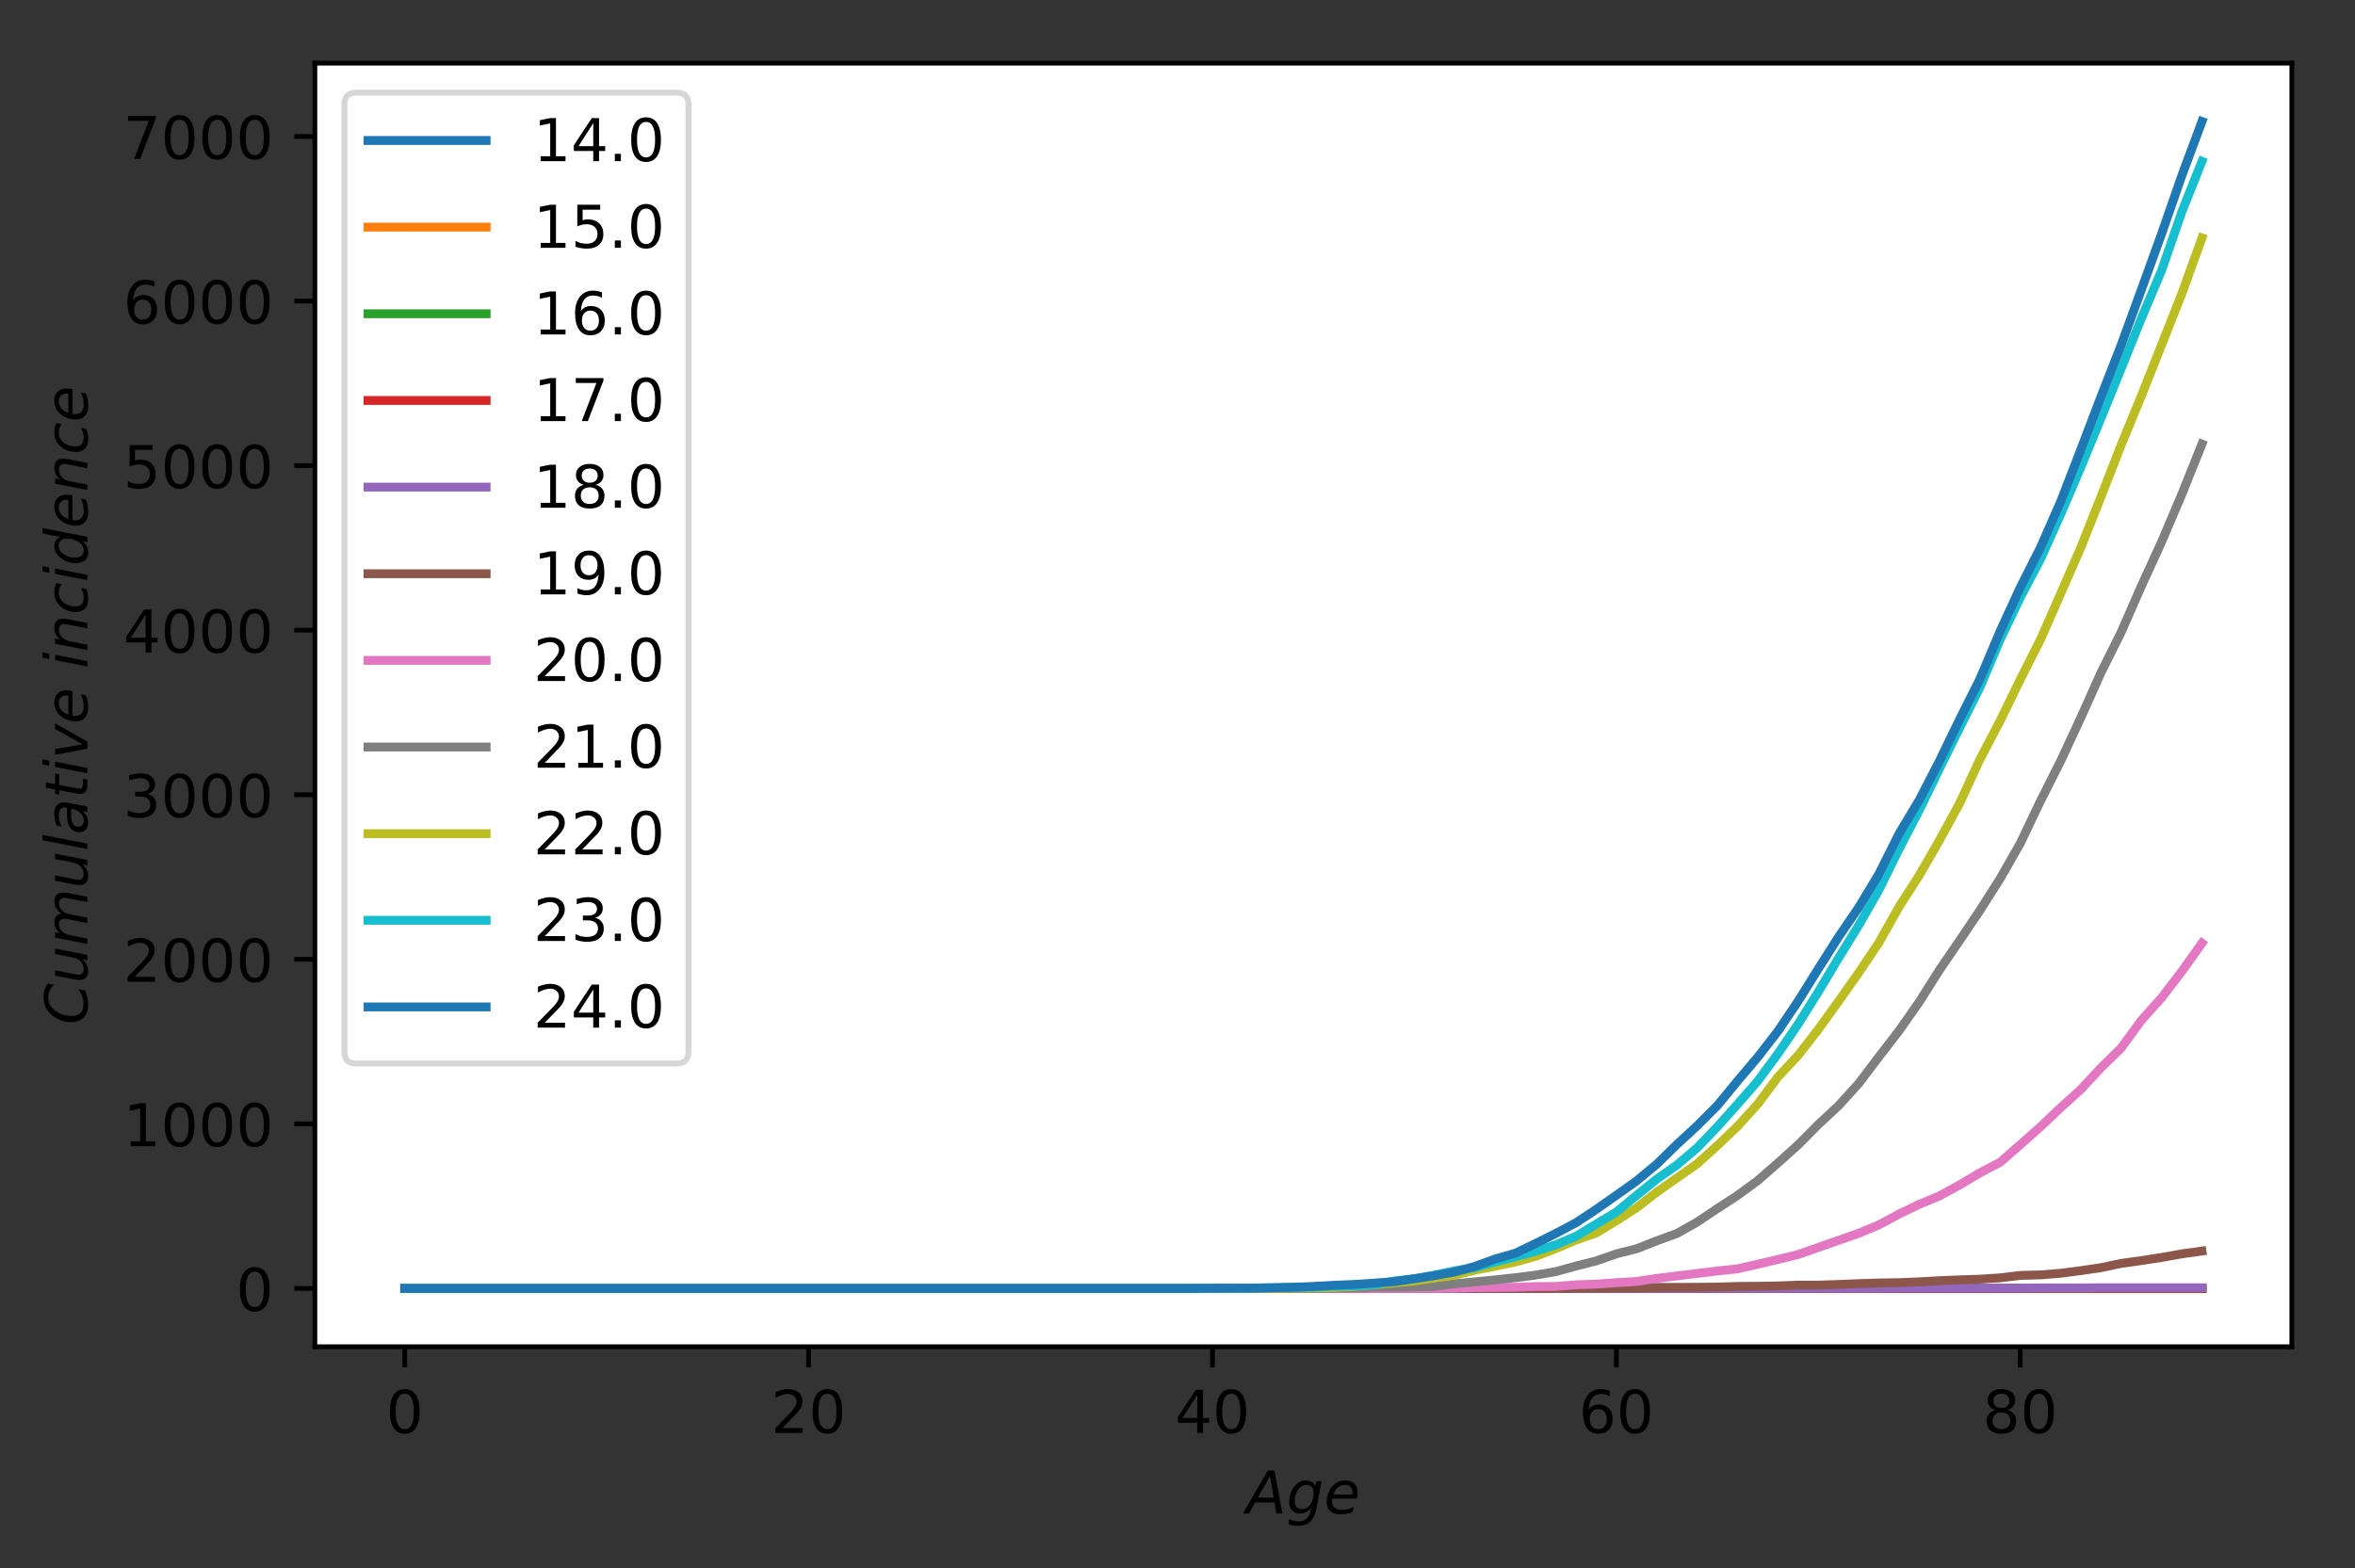 <?xml version="1.0" encoding="utf-8" standalone="no"?>
<!DOCTYPE svg PUBLIC "-//W3C//DTD SVG 1.1//EN"
  "http://www.w3.org/Graphics/SVG/1.1/DTD/svg11.dtd">
<!-- Created with matplotlib (http://matplotlib.org/) -->
<svg height="265.696pt" version="1.1" viewBox="0 0 398.828 265.696" width="398.828pt" xmlns="http://www.w3.org/2000/svg" xmlns:xlink="http://www.w3.org/1999/xlink">
 <rect x="0" y="0" width="398.828" height="265.696" fill="#333333" stroke="none"/>
 <defs>
  <style type="text/css">
*{stroke-linecap:butt;stroke-linejoin:round;}
  </style>
 </defs>
 <g id="figure_1">
  <g id="patch_1">
   <path d="M 0 265.696 
L 398.828 265.696 
L 398.828 0 
L 0 0 
z
" style="fill:none;"/>
  </g>
  <g id="axes_1">
   <g id="patch_2">
    <path d="M 53.328 228.14 
L 388.128 228.14 
L 388.128 10.7 
L 53.328 10.7 
z
" style="fill:#ffffff;"/>
   </g>
   <g id="matplotlib.axis_1">
    <g id="xtick_1">
     <g id="line2d_1">
      <defs>
       <path d="M 0 0 
L 0 3.5 
" id="m5b146f2c98" style="stroke:#000000;stroke-width:0.8;"/>
      </defs>
      <g>
       <use style="stroke:#000000;stroke-width:0.8;" x="68.546" xlink:href="#m5b146f2c98" y="228.14"/>
      </g>
     </g>
     <g id="text_1">
      <!-- 0 -->
      <defs>
       <path d="M 31.781 66.406 
Q 24.172 66.406 20.328 58.906 
Q 16.5 51.422 16.5 36.375 
Q 16.5 21.391 20.328 13.891 
Q 24.172 6.391 31.781 6.391 
Q 39.453 6.391 43.281 13.891 
Q 47.125 21.391 47.125 36.375 
Q 47.125 51.422 43.281 58.906 
Q 39.453 66.406 31.781 66.406 
z
M 31.781 74.219 
Q 44.047 74.219 50.516 64.516 
Q 56.984 54.828 56.984 36.375 
Q 56.984 17.969 50.516 8.266 
Q 44.047 -1.422 31.781 -1.422 
Q 19.531 -1.422 13.062 8.266 
Q 6.594 17.969 6.594 36.375 
Q 6.594 54.828 13.062 64.516 
Q 19.531 74.219 31.781 74.219 
z
" id="DejaVuSans-30"/>
      </defs>
      <g transform="translate(65.365 242.738)scale(0.1 -0.1)">
       <use xlink:href="#DejaVuSans-30"/>
      </g>
     </g>
    </g>
    <g id="xtick_2">
     <g id="line2d_2">
      <g>
       <use style="stroke:#000000;stroke-width:0.8;" x="136.943" xlink:href="#m5b146f2c98" y="228.14"/>
      </g>
     </g>
     <g id="text_2">
      <!-- 20 -->
      <defs>
       <path d="M 19.188 8.297 
L 53.609 8.297 
L 53.609 0 
L 7.328 0 
L 7.328 8.297 
Q 12.938 14.109 22.625 23.891 
Q 32.328 33.688 34.812 36.531 
Q 39.547 41.844 41.422 45.531 
Q 43.312 49.219 43.312 52.781 
Q 43.312 58.594 39.234 62.25 
Q 35.156 65.922 28.609 65.922 
Q 23.969 65.922 18.812 64.312 
Q 13.672 62.703 7.812 59.422 
L 7.812 69.391 
Q 13.766 71.781 18.938 73 
Q 24.125 74.219 28.422 74.219 
Q 39.75 74.219 46.484 68.547 
Q 53.219 62.891 53.219 53.422 
Q 53.219 48.922 51.531 44.891 
Q 49.859 40.875 45.406 35.406 
Q 44.188 33.984 37.641 27.219 
Q 31.109 20.453 19.188 8.297 
z
" id="DejaVuSans-32"/>
      </defs>
      <g transform="translate(130.58 242.738)scale(0.1 -0.1)">
       <use xlink:href="#DejaVuSans-32"/>
       <use x="63.623" xlink:href="#DejaVuSans-30"/>
      </g>
     </g>
    </g>
    <g id="xtick_3">
     <g id="line2d_3">
      <g>
       <use style="stroke:#000000;stroke-width:0.8;" x="205.339" xlink:href="#m5b146f2c98" y="228.14"/>
      </g>
     </g>
     <g id="text_3">
      <!-- 40 -->
      <defs>
       <path d="M 37.797 64.312 
L 12.891 25.391 
L 37.797 25.391 
z
M 35.203 72.906 
L 47.609 72.906 
L 47.609 25.391 
L 58.016 25.391 
L 58.016 17.188 
L 47.609 17.188 
L 47.609 0 
L 37.797 0 
L 37.797 17.188 
L 4.891 17.188 
L 4.891 26.703 
z
" id="DejaVuSans-34"/>
      </defs>
      <g transform="translate(198.976 242.738)scale(0.1 -0.1)">
       <use xlink:href="#DejaVuSans-34"/>
       <use x="63.623" xlink:href="#DejaVuSans-30"/>
      </g>
     </g>
    </g>
    <g id="xtick_4">
     <g id="line2d_4">
      <g>
       <use style="stroke:#000000;stroke-width:0.8;" x="273.735" xlink:href="#m5b146f2c98" y="228.14"/>
      </g>
     </g>
     <g id="text_4">
      <!-- 60 -->
      <defs>
       <path d="M 33.016 40.375 
Q 26.375 40.375 22.484 35.828 
Q 18.609 31.297 18.609 23.391 
Q 18.609 15.531 22.484 10.953 
Q 26.375 6.391 33.016 6.391 
Q 39.656 6.391 43.531 10.953 
Q 47.406 15.531 47.406 23.391 
Q 47.406 31.297 43.531 35.828 
Q 39.656 40.375 33.016 40.375 
z
M 52.594 71.297 
L 52.594 62.312 
Q 48.875 64.062 45.094 64.984 
Q 41.312 65.922 37.594 65.922 
Q 27.828 65.922 22.672 59.328 
Q 17.531 52.734 16.797 39.406 
Q 19.672 43.656 24.016 45.922 
Q 28.375 48.188 33.594 48.188 
Q 44.578 48.188 50.953 41.516 
Q 57.328 34.859 57.328 23.391 
Q 57.328 12.156 50.688 5.359 
Q 44.047 -1.422 33.016 -1.422 
Q 20.359 -1.422 13.672 8.266 
Q 6.984 17.969 6.984 36.375 
Q 6.984 53.656 15.188 63.938 
Q 23.391 74.219 37.203 74.219 
Q 40.922 74.219 44.703 73.484 
Q 48.484 72.75 52.594 71.297 
z
" id="DejaVuSans-36"/>
      </defs>
      <g transform="translate(267.373 242.738)scale(0.1 -0.1)">
       <use xlink:href="#DejaVuSans-36"/>
       <use x="63.623" xlink:href="#DejaVuSans-30"/>
      </g>
     </g>
    </g>
    <g id="xtick_5">
     <g id="line2d_5">
      <g>
       <use style="stroke:#000000;stroke-width:0.8;" x="342.132" xlink:href="#m5b146f2c98" y="228.14"/>
      </g>
     </g>
     <g id="text_5">
      <!-- 80 -->
      <defs>
       <path d="M 31.781 34.625 
Q 24.75 34.625 20.719 30.859 
Q 16.703 27.094 16.703 20.516 
Q 16.703 13.922 20.719 10.156 
Q 24.75 6.391 31.781 6.391 
Q 38.812 6.391 42.859 10.172 
Q 46.922 13.969 46.922 20.516 
Q 46.922 27.094 42.891 30.859 
Q 38.875 34.625 31.781 34.625 
z
M 21.922 38.812 
Q 15.578 40.375 12.031 44.719 
Q 8.5 49.078 8.5 55.328 
Q 8.5 64.062 14.719 69.141 
Q 20.953 74.219 31.781 74.219 
Q 42.672 74.219 48.875 69.141 
Q 55.078 64.062 55.078 55.328 
Q 55.078 49.078 51.531 44.719 
Q 48 40.375 41.703 38.812 
Q 48.828 37.156 52.797 32.312 
Q 56.781 27.484 56.781 20.516 
Q 56.781 9.906 50.312 4.234 
Q 43.844 -1.422 31.781 -1.422 
Q 19.734 -1.422 13.25 4.234 
Q 6.781 9.906 6.781 20.516 
Q 6.781 27.484 10.781 32.312 
Q 14.797 37.156 21.922 38.812 
z
M 18.312 54.391 
Q 18.312 48.734 21.844 45.562 
Q 25.391 42.391 31.781 42.391 
Q 38.141 42.391 41.719 45.562 
Q 45.312 48.734 45.312 54.391 
Q 45.312 60.062 41.719 63.234 
Q 38.141 66.406 31.781 66.406 
Q 25.391 66.406 21.844 63.234 
Q 18.312 60.062 18.312 54.391 
z
" id="DejaVuSans-38"/>
      </defs>
      <g transform="translate(335.769 242.738)scale(0.1 -0.1)">
       <use xlink:href="#DejaVuSans-38"/>
       <use x="63.623" xlink:href="#DejaVuSans-30"/>
      </g>
     </g>
    </g>
    <g id="text_6">
     <!-- $Age$ -->
     <defs>
      <path d="M 36.812 72.906 
L 48 72.906 
L 61.531 0 
L 51.219 0 
L 48.188 18.703 
L 15.375 18.703 
L 5.078 0 
L -5.328 0 
z
M 40.375 63.188 
L 19.922 26.906 
L 46.688 26.906 
z
" id="DejaVuSans-Oblique-41"/>
      <path d="M 59.625 54.688 
L 50.297 6.781 
Q 47.609 -7.125 40.016 -13.953 
Q 32.422 -20.797 19.578 -20.797 
Q 14.844 -20.797 10.781 -20.094 
Q 6.734 -19.391 3.219 -17.922 
L 4.891 -9.188 
Q 8.203 -11.328 11.906 -12.344 
Q 15.625 -13.375 19.828 -13.375 
Q 28.375 -13.375 33.859 -8.703 
Q 39.359 -4.047 41.109 4.688 
L 41.891 8.797 
Q 38.141 4.5 33.156 2.25 
Q 28.172 0 22.406 0 
Q 14.109 0 9.344 5.484 
Q 4.594 10.984 4.594 20.609 
Q 4.594 28.172 7.469 35.422 
Q 10.359 42.672 15.578 48.297 
Q 19.047 52 23.656 54 
Q 28.266 56 33.297 56 
Q 38.812 56 42.906 53.438 
Q 47.016 50.875 49.031 46.188 
L 50.594 54.688 
z
M 46.094 34.625 
Q 46.094 41.266 42.969 44.875 
Q 39.844 48.484 34.078 48.484 
Q 30.516 48.484 27.297 47.062 
Q 24.078 45.656 21.781 43.109 
Q 18.062 38.922 15.984 33.234 
Q 13.922 27.547 13.922 21.484 
Q 13.922 14.75 17.062 11.125 
Q 20.219 7.516 26.125 7.516 
Q 34.672 7.516 40.375 15.25 
Q 46.094 23 46.094 34.625 
z
" id="DejaVuSans-Oblique-67"/>
      <path d="M 48.094 32.234 
Q 48.25 33.016 48.312 33.844 
Q 48.391 34.672 48.391 35.5 
Q 48.391 41.453 44.891 44.922 
Q 41.406 48.391 35.406 48.391 
Q 28.719 48.391 23.578 44.156 
Q 18.453 39.938 15.828 32.172 
z
M 55.906 25.203 
L 14.109 25.203 
Q 13.812 23.344 13.719 22.266 
Q 13.625 21.188 13.625 20.406 
Q 13.625 13.625 17.797 9.906 
Q 21.969 6.203 29.594 6.203 
Q 35.453 6.203 40.672 7.516 
Q 45.906 8.844 50.391 11.375 
L 48.688 2.484 
Q 43.844 0.531 38.688 -0.438 
Q 33.547 -1.422 28.219 -1.422 
Q 16.844 -1.422 10.719 4.016 
Q 4.594 9.469 4.594 19.484 
Q 4.594 28.031 7.641 35.375 
Q 10.688 42.719 16.609 48.484 
Q 20.406 52.094 25.656 54.047 
Q 30.906 56 36.812 56 
Q 46.094 56 51.578 50.438 
Q 57.078 44.875 57.078 35.5 
Q 57.078 33.25 56.781 30.688 
Q 56.5 28.125 55.906 25.203 
z
" id="DejaVuSans-Oblique-65"/>
     </defs>
     <g transform="translate(211.028 256.396)scale(0.1 -0.1)">
      <use transform="translate(0 0.094)" xlink:href="#DejaVuSans-Oblique-41"/>
      <use transform="translate(68.408 0.094)" xlink:href="#DejaVuSans-Oblique-67"/>
      <use transform="translate(131.885 0.094)" xlink:href="#DejaVuSans-Oblique-65"/>
     </g>
    </g>
   </g>
   <g id="matplotlib.axis_2">
    <g id="ytick_1">
     <g id="line2d_6">
      <defs>
       <path d="M 0 0 
L -3.5 0 
" id="m0eda9be163" style="stroke:#000000;stroke-width:0.8;"/>
      </defs>
      <g>
       <use style="stroke:#000000;stroke-width:0.8;" x="53.328" xlink:href="#m0eda9be163" y="218.256"/>
      </g>
     </g>
     <g id="text_7">
      <!-- 0 -->
      <g transform="translate(39.966 222.056)scale(0.1 -0.1)">
       <use xlink:href="#DejaVuSans-30"/>
      </g>
     </g>
    </g>
    <g id="ytick_2">
     <g id="line2d_7">
      <g>
       <use style="stroke:#000000;stroke-width:0.8;" x="53.328" xlink:href="#m0eda9be163" y="190.38"/>
      </g>
     </g>
     <g id="text_8">
      <!-- 1000 -->
      <defs>
       <path d="M 12.406 8.297 
L 28.516 8.297 
L 28.516 63.922 
L 10.984 60.406 
L 10.984 69.391 
L 28.422 72.906 
L 38.281 72.906 
L 38.281 8.297 
L 54.391 8.297 
L 54.391 0 
L 12.406 0 
z
" id="DejaVuSans-31"/>
      </defs>
      <g transform="translate(20.878 194.179)scale(0.1 -0.1)">
       <use xlink:href="#DejaVuSans-31"/>
       <use x="63.623" xlink:href="#DejaVuSans-30"/>
       <use x="127.246" xlink:href="#DejaVuSans-30"/>
       <use x="190.869" xlink:href="#DejaVuSans-30"/>
      </g>
     </g>
    </g>
    <g id="ytick_3">
     <g id="line2d_8">
      <g>
       <use style="stroke:#000000;stroke-width:0.8;" x="53.328" xlink:href="#m0eda9be163" y="162.503"/>
      </g>
     </g>
     <g id="text_9">
      <!-- 2000 -->
      <g transform="translate(20.878 166.302)scale(0.1 -0.1)">
       <use xlink:href="#DejaVuSans-32"/>
       <use x="63.623" xlink:href="#DejaVuSans-30"/>
       <use x="127.246" xlink:href="#DejaVuSans-30"/>
       <use x="190.869" xlink:href="#DejaVuSans-30"/>
      </g>
     </g>
    </g>
    <g id="ytick_4">
     <g id="line2d_9">
      <g>
       <use style="stroke:#000000;stroke-width:0.8;" x="53.328" xlink:href="#m0eda9be163" y="134.627"/>
      </g>
     </g>
     <g id="text_10">
      <!-- 3000 -->
      <defs>
       <path d="M 40.578 39.312 
Q 47.656 37.797 51.625 33 
Q 55.609 28.219 55.609 21.188 
Q 55.609 10.406 48.188 4.484 
Q 40.766 -1.422 27.094 -1.422 
Q 22.516 -1.422 17.656 -0.516 
Q 12.797 0.391 7.625 2.203 
L 7.625 11.719 
Q 11.719 9.328 16.594 8.109 
Q 21.484 6.891 26.812 6.891 
Q 36.078 6.891 40.938 10.547 
Q 45.797 14.203 45.797 21.188 
Q 45.797 27.641 41.281 31.266 
Q 36.766 34.906 28.719 34.906 
L 20.219 34.906 
L 20.219 43.016 
L 29.109 43.016 
Q 36.375 43.016 40.234 45.922 
Q 44.094 48.828 44.094 54.297 
Q 44.094 59.906 40.109 62.906 
Q 36.141 65.922 28.719 65.922 
Q 24.656 65.922 20.016 65.031 
Q 15.375 64.156 9.812 62.312 
L 9.812 71.094 
Q 15.438 72.656 20.344 73.438 
Q 25.25 74.219 29.594 74.219 
Q 40.828 74.219 47.359 69.109 
Q 53.906 64.016 53.906 55.328 
Q 53.906 49.266 50.438 45.094 
Q 46.969 40.922 40.578 39.312 
z
" id="DejaVuSans-33"/>
      </defs>
      <g transform="translate(20.878 138.426)scale(0.1 -0.1)">
       <use xlink:href="#DejaVuSans-33"/>
       <use x="63.623" xlink:href="#DejaVuSans-30"/>
       <use x="127.246" xlink:href="#DejaVuSans-30"/>
       <use x="190.869" xlink:href="#DejaVuSans-30"/>
      </g>
     </g>
    </g>
    <g id="ytick_5">
     <g id="line2d_10">
      <g>
       <use style="stroke:#000000;stroke-width:0.8;" x="53.328" xlink:href="#m0eda9be163" y="106.75"/>
      </g>
     </g>
     <g id="text_11">
      <!-- 4000 -->
      <g transform="translate(20.878 110.549)scale(0.1 -0.1)">
       <use xlink:href="#DejaVuSans-34"/>
       <use x="63.623" xlink:href="#DejaVuSans-30"/>
       <use x="127.246" xlink:href="#DejaVuSans-30"/>
       <use x="190.869" xlink:href="#DejaVuSans-30"/>
      </g>
     </g>
    </g>
    <g id="ytick_6">
     <g id="line2d_11">
      <g>
       <use style="stroke:#000000;stroke-width:0.8;" x="53.328" xlink:href="#m0eda9be163" y="78.874"/>
      </g>
     </g>
     <g id="text_12">
      <!-- 5000 -->
      <defs>
       <path d="M 10.797 72.906 
L 49.516 72.906 
L 49.516 64.594 
L 19.828 64.594 
L 19.828 46.734 
Q 21.969 47.469 24.109 47.828 
Q 26.266 48.188 28.422 48.188 
Q 40.625 48.188 47.75 41.5 
Q 54.891 34.812 54.891 23.391 
Q 54.891 11.625 47.562 5.094 
Q 40.234 -1.422 26.906 -1.422 
Q 22.312 -1.422 17.547 -0.641 
Q 12.797 0.141 7.719 1.703 
L 7.719 11.625 
Q 12.109 9.234 16.797 8.062 
Q 21.484 6.891 26.703 6.891 
Q 35.156 6.891 40.078 11.328 
Q 45.016 15.766 45.016 23.391 
Q 45.016 31 40.078 35.438 
Q 35.156 39.891 26.703 39.891 
Q 22.75 39.891 18.812 39.016 
Q 14.891 38.141 10.797 36.281 
z
" id="DejaVuSans-35"/>
      </defs>
      <g transform="translate(20.878 82.673)scale(0.1 -0.1)">
       <use xlink:href="#DejaVuSans-35"/>
       <use x="63.623" xlink:href="#DejaVuSans-30"/>
       <use x="127.246" xlink:href="#DejaVuSans-30"/>
       <use x="190.869" xlink:href="#DejaVuSans-30"/>
      </g>
     </g>
    </g>
    <g id="ytick_7">
     <g id="line2d_12">
      <g>
       <use style="stroke:#000000;stroke-width:0.8;" x="53.328" xlink:href="#m0eda9be163" y="50.997"/>
      </g>
     </g>
     <g id="text_13">
      <!-- 6000 -->
      <g transform="translate(20.878 54.796)scale(0.1 -0.1)">
       <use xlink:href="#DejaVuSans-36"/>
       <use x="63.623" xlink:href="#DejaVuSans-30"/>
       <use x="127.246" xlink:href="#DejaVuSans-30"/>
       <use x="190.869" xlink:href="#DejaVuSans-30"/>
      </g>
     </g>
    </g>
    <g id="ytick_8">
     <g id="line2d_13">
      <g>
       <use style="stroke:#000000;stroke-width:0.8;" x="53.328" xlink:href="#m0eda9be163" y="23.12"/>
      </g>
     </g>
     <g id="text_14">
      <!-- 7000 -->
      <defs>
       <path d="M 8.203 72.906 
L 55.078 72.906 
L 55.078 68.703 
L 28.609 0 
L 18.312 0 
L 43.219 64.594 
L 8.203 64.594 
z
" id="DejaVuSans-37"/>
      </defs>
      <g transform="translate(20.878 26.92)scale(0.1 -0.1)">
       <use xlink:href="#DejaVuSans-37"/>
       <use x="63.623" xlink:href="#DejaVuSans-30"/>
       <use x="127.246" xlink:href="#DejaVuSans-30"/>
       <use x="190.869" xlink:href="#DejaVuSans-30"/>
      </g>
     </g>
    </g>
    <g id="text_15">
     <!-- $Cumulative\ incidence$ -->
     <defs>
      <path d="M 69.484 67.281 
L 67.484 56.891 
Q 62.797 61.625 57.547 63.922 
Q 52.297 66.219 46.188 66.219 
Q 37.844 66.219 31.516 62.203 
Q 25.203 58.203 20.609 50 
Q 17.672 44.734 16.125 38.844 
Q 14.594 32.953 14.594 27 
Q 14.594 17.047 19.75 11.812 
Q 24.906 6.594 34.719 6.594 
Q 41.5 6.594 47.75 8.766 
Q 54 10.938 59.906 15.281 
L 57.625 3.609 
Q 51.812 1.125 45.875 -0.141 
Q 39.938 -1.422 33.984 -1.422 
Q 19.969 -1.422 12.078 6.188 
Q 4.203 13.812 4.203 27.391 
Q 4.203 36.078 7.203 44.469 
Q 10.203 52.875 15.828 59.812 
Q 21.781 67.188 29.422 70.703 
Q 37.062 74.219 47.219 74.219 
Q 53.469 74.219 59.062 72.484 
Q 64.656 70.75 69.484 67.281 
z
" id="DejaVuSans-Oblique-43"/>
      <path d="M 6.688 21.688 
L 13.094 54.688 
L 22.125 54.688 
L 15.719 22.016 
Q 15.234 19.625 15.016 17.922 
Q 14.797 16.219 14.797 15.094 
Q 14.797 10.938 17.328 8.656 
Q 19.875 6.391 24.516 6.391 
Q 31.734 6.391 37 11.266 
Q 42.281 16.156 43.891 24.422 
L 49.906 54.688 
L 58.891 54.688 
L 48.297 0 
L 39.312 0 
L 41.109 8.594 
Q 37.312 3.812 32.062 1.188 
Q 26.812 -1.422 20.906 -1.422 
Q 13.719 -1.422 9.719 2.516 
Q 5.719 6.453 5.719 13.484 
Q 5.719 14.938 5.953 17.141 
Q 6.203 19.344 6.688 21.688 
z
" id="DejaVuSans-Oblique-75"/>
      <path d="M 89.797 33.016 
L 83.406 0 
L 74.422 0 
L 80.719 32.719 
Q 81.109 34.812 81.297 36.328 
Q 81.5 37.844 81.5 38.922 
Q 81.5 43.312 79.047 45.75 
Q 76.609 48.188 72.219 48.188 
Q 65.672 48.188 60.547 43.281 
Q 55.422 38.375 53.906 30.516 
L 47.906 0 
L 38.922 0 
L 45.312 32.719 
Q 45.703 34.516 45.891 36.047 
Q 46.094 37.594 46.094 38.812 
Q 46.094 43.266 43.656 45.719 
Q 41.219 48.188 36.922 48.188 
Q 30.281 48.188 25.141 43.281 
Q 20.016 38.375 18.5 30.516 
L 12.5 0 
L 3.516 0 
L 14.203 54.688 
L 23.188 54.688 
L 21.484 46.188 
Q 25.141 50.984 30.047 53.484 
Q 34.969 56 40.578 56 
Q 46.531 56 50.359 52.875 
Q 54.203 49.75 54.984 44.188 
Q 59.078 49.953 64.469 52.969 
Q 69.875 56 75.875 56 
Q 82.906 56 86.734 51.953 
Q 90.578 47.906 90.578 40.484 
Q 90.578 38.875 90.375 36.938 
Q 90.188 35.016 89.797 33.016 
z
" id="DejaVuSans-Oblique-6d"/>
      <path d="M 18.312 75.984 
L 27.297 75.984 
L 12.5 0 
L 3.516 0 
z
" id="DejaVuSans-Oblique-6c"/>
      <path d="M 53.719 31.203 
L 47.609 0 
L 38.625 0 
L 40.281 8.297 
Q 36.328 3.422 31.266 1 
Q 26.219 -1.422 20.016 -1.422 
Q 13.031 -1.422 8.562 2.844 
Q 4.109 7.125 4.109 13.812 
Q 4.109 23.391 11.75 28.953 
Q 19.391 34.516 32.812 34.516 
L 45.312 34.516 
L 45.797 36.922 
Q 45.906 37.312 45.953 37.766 
Q 46 38.234 46 39.203 
Q 46 43.562 42.453 45.969 
Q 38.922 48.391 32.516 48.391 
Q 28.125 48.391 23.5 47.266 
Q 18.891 46.141 14.016 43.891 
L 15.578 52.203 
Q 20.656 54.109 25.516 55.047 
Q 30.375 56 34.906 56 
Q 44.578 56 49.625 51.797 
Q 54.688 47.609 54.688 39.594 
Q 54.688 37.984 54.438 35.812 
Q 54.203 33.641 53.719 31.203 
z
M 44 27.484 
L 35.016 27.484 
Q 23.969 27.484 18.672 24.531 
Q 13.375 21.578 13.375 15.375 
Q 13.375 11.078 16.078 8.641 
Q 18.797 6.203 23.578 6.203 
Q 30.906 6.203 36.375 11.453 
Q 41.844 16.703 43.609 25.484 
z
" id="DejaVuSans-Oblique-61"/>
      <path d="M 42.281 54.688 
L 40.922 47.703 
L 23 47.703 
L 17.188 18.016 
Q 16.891 16.359 16.75 15.234 
Q 16.609 14.109 16.609 13.484 
Q 16.609 10.359 18.484 8.938 
Q 20.359 7.516 24.516 7.516 
L 33.594 7.516 
L 32.078 0 
L 23.484 0 
Q 15.484 0 11.547 3.125 
Q 7.625 6.25 7.625 12.594 
Q 7.625 13.719 7.766 15.062 
Q 7.906 16.406 8.203 18.016 
L 14.016 47.703 
L 6.391 47.703 
L 7.812 54.688 
L 15.281 54.688 
L 18.312 70.219 
L 27.297 70.219 
L 24.312 54.688 
z
" id="DejaVuSans-Oblique-74"/>
      <path d="M 18.312 75.984 
L 27.297 75.984 
L 25.094 64.594 
L 16.109 64.594 
z
M 14.203 54.688 
L 23.188 54.688 
L 12.5 0 
L 3.516 0 
z
" id="DejaVuSans-Oblique-69"/>
      <path d="M 7.172 54.688 
L 16.703 54.688 
L 24.703 8.203 
L 50.875 54.688 
L 60.406 54.688 
L 29.297 0 
L 17.188 0 
z
" id="DejaVuSans-Oblique-76"/>
      <path d="M 55.719 33.016 
L 49.312 0 
L 40.281 0 
L 46.688 32.672 
Q 47.125 34.969 47.359 36.719 
Q 47.609 38.484 47.609 39.5 
Q 47.609 43.609 45.016 45.891 
Q 42.438 48.188 37.797 48.188 
Q 30.562 48.188 25.344 43.375 
Q 20.125 38.578 18.5 30.328 
L 12.5 0 
L 3.516 0 
L 14.109 54.688 
L 23.094 54.688 
L 21.297 46.094 
Q 25.047 50.828 30.312 53.406 
Q 35.594 56 41.406 56 
Q 48.641 56 52.609 52.094 
Q 56.594 48.188 56.594 41.109 
Q 56.594 39.359 56.375 37.359 
Q 56.156 35.359 55.719 33.016 
z
" id="DejaVuSans-Oblique-6e"/>
      <path d="M 53.609 52.594 
L 51.812 43.703 
Q 48.578 46.047 44.938 47.219 
Q 41.312 48.391 37.406 48.391 
Q 33.109 48.391 29.219 46.875 
Q 25.344 45.359 22.703 42.578 
Q 18.5 38.328 16.203 32.609 
Q 13.922 26.906 13.922 20.797 
Q 13.922 13.422 17.609 9.812 
Q 21.297 6.203 28.812 6.203 
Q 32.516 6.203 36.688 7.328 
Q 40.875 8.453 45.406 10.688 
L 43.703 1.812 
Q 39.797 0.203 35.672 -0.609 
Q 31.547 -1.422 27.203 -1.422 
Q 16.312 -1.422 10.453 4.016 
Q 4.594 9.469 4.594 19.578 
Q 4.594 28.078 7.641 35.234 
Q 10.688 42.391 16.703 48.094 
Q 20.797 52 26.312 54 
Q 31.844 56 38.375 56 
Q 42.188 56 45.938 55.141 
Q 49.703 54.297 53.609 52.594 
z
" id="DejaVuSans-Oblique-63"/>
      <path d="M 41.797 8.203 
Q 38.188 3.469 33.25 1.016 
Q 28.328 -1.422 22.312 -1.422 
Q 14.109 -1.422 9.344 4.172 
Q 4.594 9.766 4.594 19.484 
Q 4.594 27.594 7.469 34.938 
Q 10.359 42.281 15.828 48.094 
Q 19.438 51.953 23.969 53.969 
Q 28.516 56 33.5 56 
Q 38.766 56 42.797 53.453 
Q 46.828 50.922 49.031 46.188 
L 54.891 75.984 
L 63.922 75.984 
L 49.125 0 
L 40.094 0 
z
M 13.922 21.094 
Q 13.922 14.016 17.109 10.062 
Q 20.312 6.109 25.984 6.109 
Q 30.172 6.109 33.766 8.125 
Q 37.359 10.156 40.094 14.109 
Q 42.969 18.219 44.625 23.578 
Q 46.297 28.953 46.297 34.188 
Q 46.297 40.969 43.094 44.766 
Q 39.891 48.578 34.281 48.578 
Q 30.031 48.578 26.359 46.578 
Q 22.703 44.578 20.125 40.828 
Q 17.281 36.766 15.594 31.391 
Q 13.922 26.031 13.922 21.094 
z
" id="DejaVuSans-Oblique-64"/>
     </defs>
     <g transform="translate(14.798 173.57)rotate(-90)scale(0.1 -0.1)">
      <use transform="translate(0 0.016)" xlink:href="#DejaVuSans-Oblique-43"/>
      <use transform="translate(69.824 0.016)" xlink:href="#DejaVuSans-Oblique-75"/>
      <use transform="translate(133.203 0.016)" xlink:href="#DejaVuSans-Oblique-6d"/>
      <use transform="translate(230.615 0.016)" xlink:href="#DejaVuSans-Oblique-75"/>
      <use transform="translate(293.994 0.016)" xlink:href="#DejaVuSans-Oblique-6c"/>
      <use transform="translate(321.777 0.016)" xlink:href="#DejaVuSans-Oblique-61"/>
      <use transform="translate(383.057 0.016)" xlink:href="#DejaVuSans-Oblique-74"/>
      <use transform="translate(422.266 0.016)" xlink:href="#DejaVuSans-Oblique-69"/>
      <use transform="translate(450.049 0.016)" xlink:href="#DejaVuSans-Oblique-76"/>
      <use transform="translate(509.229 0.016)" xlink:href="#DejaVuSans-Oblique-65"/>
      <use transform="translate(603.222 0.016)" xlink:href="#DejaVuSans-Oblique-69"/>
      <use transform="translate(631.006 0.016)" xlink:href="#DejaVuSans-Oblique-6e"/>
      <use transform="translate(694.384 0.016)" xlink:href="#DejaVuSans-Oblique-63"/>
      <use transform="translate(749.365 0.016)" xlink:href="#DejaVuSans-Oblique-69"/>
      <use transform="translate(777.148 0.016)" xlink:href="#DejaVuSans-Oblique-64"/>
      <use transform="translate(840.625 0.016)" xlink:href="#DejaVuSans-Oblique-65"/>
      <use transform="translate(902.148 0.016)" xlink:href="#DejaVuSans-Oblique-6e"/>
      <use transform="translate(965.527 0.016)" xlink:href="#DejaVuSans-Oblique-63"/>
      <use transform="translate(1020.507 0.016)" xlink:href="#DejaVuSans-Oblique-65"/>
     </g>
    </g>
   </g>
   <g id="line2d_14">
    <path clip-path="url(#pfb32f147f7)" d="M 68.546 218.256 
L 71.966 218.256 
L 75.386 218.256 
L 78.806 218.256 
L 82.226 218.256 
L 85.645 218.256 
L 89.065 218.256 
L 92.485 218.256 
L 95.905 218.256 
L 99.325 218.256 
L 102.744 218.256 
L 106.164 218.256 
L 109.584 218.256 
L 113.004 218.256 
L 116.424 218.256 
L 119.844 218.256 
L 123.263 218.256 
L 126.683 218.256 
L 130.103 218.256 
L 133.523 218.256 
L 136.943 218.256 
L 140.362 218.256 
L 143.782 218.256 
L 147.202 218.256 
L 150.622 218.256 
L 154.042 218.256 
L 157.462 218.256 
L 160.881 218.256 
L 164.301 218.256 
L 167.721 218.256 
L 171.141 218.256 
L 174.561 218.256 
L 177.98 218.256 
L 181.4 218.256 
L 184.82 218.256 
L 188.24 218.256 
L 191.66 218.256 
L 195.08 218.256 
L 198.499 218.256 
L 201.919 218.256 
L 205.339 218.256 
L 208.759 218.256 
L 212.179 218.256 
L 215.598 218.256 
L 219.018 218.256 
L 222.438 218.256 
L 225.858 218.256 
L 229.278 218.256 
L 232.697 218.256 
L 236.117 218.256 
L 239.537 218.256 
L 242.957 218.256 
L 246.377 218.256 
L 249.797 218.256 
L 253.216 218.256 
L 256.636 218.256 
L 260.056 218.256 
L 263.476 218.256 
L 266.896 218.256 
L 270.315 218.256 
L 273.735 218.256 
L 277.155 218.256 
L 280.575 218.256 
L 283.995 218.256 
L 287.415 218.256 
L 290.834 218.256 
L 294.254 218.256 
L 297.674 218.256 
L 301.094 218.256 
L 304.514 218.256 
L 307.933 218.256 
L 311.353 218.256 
L 314.773 218.256 
L 318.193 218.256 
L 321.613 218.256 
L 325.033 218.256 
L 328.452 218.256 
L 331.872 218.256 
L 335.292 218.256 
L 338.712 218.256 
L 342.132 218.256 
L 345.551 218.256 
L 348.971 218.256 
L 352.391 218.256 
L 355.811 218.256 
L 359.231 218.256 
L 362.65 218.256 
L 366.07 218.256 
L 369.49 218.256 
L 372.91 218.256 
" style="fill:none;stroke:#1f77b4;stroke-linecap:square;stroke-width:1.5;"/>
   </g>
   <g id="line2d_15">
    <path clip-path="url(#pfb32f147f7)" d="M 68.546 218.256 
L 71.966 218.256 
L 75.386 218.256 
L 78.806 218.256 
L 82.226 218.256 
L 85.645 218.256 
L 89.065 218.256 
L 92.485 218.256 
L 95.905 218.256 
L 99.325 218.256 
L 102.744 218.256 
L 106.164 218.256 
L 109.584 218.256 
L 113.004 218.256 
L 116.424 218.256 
L 119.844 218.256 
L 123.263 218.256 
L 126.683 218.256 
L 130.103 218.256 
L 133.523 218.256 
L 136.943 218.256 
L 140.362 218.256 
L 143.782 218.256 
L 147.202 218.256 
L 150.622 218.256 
L 154.042 218.256 
L 157.462 218.256 
L 160.881 218.256 
L 164.301 218.256 
L 167.721 218.256 
L 171.141 218.256 
L 174.561 218.256 
L 177.98 218.256 
L 181.4 218.256 
L 184.82 218.256 
L 188.24 218.256 
L 191.66 218.256 
L 195.08 218.256 
L 198.499 218.256 
L 201.919 218.256 
L 205.339 218.256 
L 208.759 218.256 
L 212.179 218.256 
L 215.598 218.256 
L 219.018 218.256 
L 222.438 218.256 
L 225.858 218.256 
L 229.278 218.256 
L 232.697 218.256 
L 236.117 218.256 
L 239.537 218.256 
L 242.957 218.256 
L 246.377 218.256 
L 249.797 218.256 
L 253.216 218.256 
L 256.636 218.256 
L 260.056 218.256 
L 263.476 218.256 
L 266.896 218.256 
L 270.315 218.256 
L 273.735 218.256 
L 277.155 218.256 
L 280.575 218.256 
L 283.995 218.256 
L 287.415 218.256 
L 290.834 218.256 
L 294.254 218.256 
L 297.674 218.256 
L 301.094 218.256 
L 304.514 218.256 
L 307.933 218.256 
L 311.353 218.256 
L 314.773 218.256 
L 318.193 218.256 
L 321.613 218.256 
L 325.033 218.256 
L 328.452 218.256 
L 331.872 218.256 
L 335.292 218.256 
L 338.712 218.256 
L 342.132 218.256 
L 345.551 218.256 
L 348.971 218.256 
L 352.391 218.256 
L 355.811 218.256 
L 359.231 218.256 
L 362.65 218.256 
L 366.07 218.256 
L 369.49 218.256 
L 372.91 218.256 
" style="fill:none;stroke:#ff7f0e;stroke-linecap:square;stroke-width:1.5;"/>
   </g>
   <g id="line2d_16">
    <path clip-path="url(#pfb32f147f7)" d="M 68.546 218.256 
L 71.966 218.256 
L 75.386 218.256 
L 78.806 218.256 
L 82.226 218.256 
L 85.645 218.256 
L 89.065 218.256 
L 92.485 218.256 
L 95.905 218.256 
L 99.325 218.256 
L 102.744 218.256 
L 106.164 218.256 
L 109.584 218.256 
L 113.004 218.256 
L 116.424 218.256 
L 119.844 218.256 
L 123.263 218.256 
L 126.683 218.256 
L 130.103 218.256 
L 133.523 218.256 
L 136.943 218.256 
L 140.362 218.256 
L 143.782 218.256 
L 147.202 218.256 
L 150.622 218.256 
L 154.042 218.256 
L 157.462 218.256 
L 160.881 218.256 
L 164.301 218.256 
L 167.721 218.256 
L 171.141 218.256 
L 174.561 218.256 
L 177.98 218.256 
L 181.4 218.256 
L 184.82 218.256 
L 188.24 218.256 
L 191.66 218.256 
L 195.08 218.256 
L 198.499 218.256 
L 201.919 218.256 
L 205.339 218.256 
L 208.759 218.256 
L 212.179 218.256 
L 215.598 218.256 
L 219.018 218.256 
L 222.438 218.256 
L 225.858 218.256 
L 229.278 218.256 
L 232.697 218.256 
L 236.117 218.256 
L 239.537 218.256 
L 242.957 218.256 
L 246.377 218.256 
L 249.797 218.256 
L 253.216 218.256 
L 256.636 218.256 
L 260.056 218.256 
L 263.476 218.256 
L 266.896 218.256 
L 270.315 218.256 
L 273.735 218.256 
L 277.155 218.256 
L 280.575 218.256 
L 283.995 218.256 
L 287.415 218.256 
L 290.834 218.256 
L 294.254 218.256 
L 297.674 218.256 
L 301.094 218.256 
L 304.514 218.256 
L 307.933 218.256 
L 311.353 218.256 
L 314.773 218.256 
L 318.193 218.256 
L 321.613 218.256 
L 325.033 218.256 
L 328.452 218.256 
L 331.872 218.256 
L 335.292 218.256 
L 338.712 218.256 
L 342.132 218.256 
L 345.551 218.256 
L 348.971 218.256 
L 352.391 218.256 
L 355.811 218.256 
L 359.231 218.256 
L 362.65 218.256 
L 366.07 218.256 
L 369.49 218.256 
L 372.91 218.256 
" style="fill:none;stroke:#2ca02c;stroke-linecap:square;stroke-width:1.5;"/>
   </g>
   <g id="line2d_17">
    <path clip-path="url(#pfb32f147f7)" d="M 68.546 218.256 
L 71.966 218.256 
L 75.386 218.256 
L 78.806 218.256 
L 82.226 218.256 
L 85.645 218.256 
L 89.065 218.256 
L 92.485 218.256 
L 95.905 218.256 
L 99.325 218.256 
L 102.744 218.256 
L 106.164 218.256 
L 109.584 218.256 
L 113.004 218.256 
L 116.424 218.256 
L 119.844 218.256 
L 123.263 218.256 
L 126.683 218.256 
L 130.103 218.256 
L 133.523 218.256 
L 136.943 218.256 
L 140.362 218.256 
L 143.782 218.256 
L 147.202 218.256 
L 150.622 218.256 
L 154.042 218.256 
L 157.462 218.256 
L 160.881 218.256 
L 164.301 218.256 
L 167.721 218.256 
L 171.141 218.256 
L 174.561 218.256 
L 177.98 218.256 
L 181.4 218.256 
L 184.82 218.256 
L 188.24 218.256 
L 191.66 218.256 
L 195.08 218.256 
L 198.499 218.256 
L 201.919 218.256 
L 205.339 218.256 
L 208.759 218.256 
L 212.179 218.256 
L 215.598 218.256 
L 219.018 218.256 
L 222.438 218.256 
L 225.858 218.256 
L 229.278 218.256 
L 232.697 218.256 
L 236.117 218.256 
L 239.537 218.256 
L 242.957 218.256 
L 246.377 218.256 
L 249.797 218.256 
L 253.216 218.256 
L 256.636 218.256 
L 260.056 218.256 
L 263.476 218.256 
L 266.896 218.256 
L 270.315 218.256 
L 273.735 218.256 
L 277.155 218.256 
L 280.575 218.256 
L 283.995 218.256 
L 287.415 218.256 
L 290.834 218.256 
L 294.254 218.256 
L 297.674 218.256 
L 301.094 218.256 
L 304.514 218.256 
L 307.933 218.256 
L 311.353 218.256 
L 314.773 218.256 
L 318.193 218.256 
L 321.613 218.256 
L 325.033 218.256 
L 328.452 218.256 
L 331.872 218.256 
L 335.292 218.256 
L 338.712 218.256 
L 342.132 218.256 
L 345.551 218.256 
L 348.971 218.256 
L 352.391 218.256 
L 355.811 218.256 
L 359.231 218.256 
L 362.65 218.256 
L 366.07 218.256 
L 369.49 218.256 
L 372.91 218.256 
" style="fill:none;stroke:#d62728;stroke-linecap:square;stroke-width:1.5;"/>
   </g>
   <g id="line2d_18">
    <path clip-path="url(#pfb32f147f7)" d="M 68.546 218.256 
L 71.966 218.256 
L 75.386 218.256 
L 78.806 218.256 
L 82.226 218.256 
L 85.645 218.256 
L 89.065 218.256 
L 92.485 218.256 
L 95.905 218.256 
L 99.325 218.256 
L 102.744 218.256 
L 106.164 218.256 
L 109.584 218.256 
L 113.004 218.256 
L 116.424 218.256 
L 119.844 218.256 
L 123.263 218.256 
L 126.683 218.256 
L 130.103 218.256 
L 133.523 218.256 
L 136.943 218.256 
L 140.362 218.256 
L 143.782 218.256 
L 147.202 218.256 
L 150.622 218.256 
L 154.042 218.256 
L 157.462 218.256 
L 160.881 218.256 
L 164.301 218.256 
L 167.721 218.256 
L 171.141 218.256 
L 174.561 218.256 
L 177.98 218.256 
L 181.4 218.256 
L 184.82 218.256 
L 188.24 218.256 
L 191.66 218.256 
L 195.08 218.256 
L 198.499 218.256 
L 201.919 218.256 
L 205.339 218.256 
L 208.759 218.256 
L 212.179 218.256 
L 215.598 218.256 
L 219.018 218.256 
L 222.438 218.256 
L 225.858 218.256 
L 229.278 218.256 
L 232.697 218.256 
L 236.117 218.256 
L 239.537 218.256 
L 242.957 218.256 
L 246.377 218.256 
L 249.797 218.256 
L 253.216 218.256 
L 256.636 218.256 
L 260.056 218.256 
L 263.476 218.256 
L 266.896 218.256 
L 270.315 218.256 
L 273.735 218.256 
L 277.155 218.256 
L 280.575 218.256 
L 283.995 218.256 
L 287.415 218.256 
L 290.834 218.256 
L 294.254 218.256 
L 297.674 218.256 
L 301.094 218.256 
L 304.514 218.228 
L 307.933 218.228 
L 311.353 218.228 
L 314.773 218.228 
L 318.193 218.228 
L 321.613 218.201 
L 325.033 218.201 
L 328.452 218.201 
L 331.872 218.201 
L 335.292 218.201 
L 338.712 218.201 
L 342.132 218.201 
L 345.551 218.173 
L 348.971 218.173 
L 352.391 218.173 
L 355.811 218.145 
L 359.231 218.145 
L 362.65 218.145 
L 366.07 218.145 
L 369.49 218.145 
L 372.91 218.145 
" style="fill:none;stroke:#9467bd;stroke-linecap:square;stroke-width:1.5;"/>
   </g>
   <g id="line2d_19">
    <path clip-path="url(#pfb32f147f7)" d="M 68.546 218.256 
L 71.966 218.256 
L 75.386 218.256 
L 78.806 218.256 
L 82.226 218.256 
L 85.645 218.256 
L 89.065 218.256 
L 92.485 218.256 
L 95.905 218.256 
L 99.325 218.256 
L 102.744 218.256 
L 106.164 218.256 
L 109.584 218.256 
L 113.004 218.256 
L 116.424 218.256 
L 119.844 218.256 
L 123.263 218.256 
L 126.683 218.256 
L 130.103 218.256 
L 133.523 218.256 
L 136.943 218.256 
L 140.362 218.256 
L 143.782 218.256 
L 147.202 218.256 
L 150.622 218.256 
L 154.042 218.256 
L 157.462 218.256 
L 160.881 218.256 
L 164.301 218.256 
L 167.721 218.256 
L 171.141 218.256 
L 174.561 218.256 
L 177.98 218.256 
L 181.4 218.256 
L 184.82 218.256 
L 188.24 218.256 
L 191.66 218.256 
L 195.08 218.256 
L 198.499 218.256 
L 201.919 218.256 
L 205.339 218.256 
L 208.759 218.256 
L 212.179 218.256 
L 215.598 218.256 
L 219.018 218.256 
L 222.438 218.256 
L 225.858 218.256 
L 229.278 218.256 
L 232.697 218.256 
L 236.117 218.256 
L 239.537 218.256 
L 242.957 218.256 
L 246.377 218.256 
L 249.797 218.256 
L 253.216 218.256 
L 256.636 218.256 
L 260.056 218.256 
L 263.476 218.228 
L 266.896 218.201 
L 270.315 218.201 
L 273.735 218.173 
L 277.155 218.145 
L 280.575 218.089 
L 283.995 218.089 
L 287.415 218.061 
L 290.834 218.033 
L 294.254 217.922 
L 297.674 217.894 
L 301.094 217.838 
L 304.514 217.699 
L 307.933 217.699 
L 311.353 217.587 
L 314.773 217.448 
L 318.193 217.336 
L 321.613 217.281 
L 325.033 217.141 
L 328.452 216.946 
L 331.872 216.807 
L 335.292 216.695 
L 338.712 216.472 
L 342.132 216.054 
L 345.551 215.97 
L 348.971 215.692 
L 352.391 215.246 
L 355.811 214.744 
L 359.231 214.019 
L 362.65 213.545 
L 366.07 213.016 
L 369.49 212.402 
L 372.91 211.928 
" style="fill:none;stroke:#8c564b;stroke-linecap:square;stroke-width:1.5;"/>
   </g>
   <g id="line2d_20">
    <path clip-path="url(#pfb32f147f7)" d="M 68.546 218.256 
L 71.966 218.256 
L 75.386 218.256 
L 78.806 218.256 
L 82.226 218.256 
L 85.645 218.256 
L 89.065 218.256 
L 92.485 218.256 
L 95.905 218.256 
L 99.325 218.256 
L 102.744 218.256 
L 106.164 218.256 
L 109.584 218.256 
L 113.004 218.256 
L 116.424 218.256 
L 119.844 218.256 
L 123.263 218.256 
L 126.683 218.256 
L 130.103 218.256 
L 133.523 218.256 
L 136.943 218.256 
L 140.362 218.256 
L 143.782 218.256 
L 147.202 218.256 
L 150.622 218.256 
L 154.042 218.256 
L 157.462 218.256 
L 160.881 218.256 
L 164.301 218.256 
L 167.721 218.256 
L 171.141 218.256 
L 174.561 218.256 
L 177.98 218.256 
L 181.4 218.256 
L 184.82 218.256 
L 188.24 218.256 
L 191.66 218.256 
L 195.08 218.256 
L 198.499 218.256 
L 201.919 218.256 
L 205.339 218.256 
L 208.759 218.256 
L 212.179 218.256 
L 215.598 218.256 
L 219.018 218.256 
L 222.438 218.256 
L 225.858 218.256 
L 229.278 218.256 
L 232.697 218.256 
L 236.117 218.256 
L 239.537 218.256 
L 242.957 218.256 
L 246.377 218.228 
L 249.797 218.117 
L 253.216 218.089 
L 256.636 218.061 
L 260.056 217.95 
L 263.476 217.922 
L 266.896 217.643 
L 270.315 217.532 
L 273.735 217.281 
L 277.155 217.086 
L 280.575 216.556 
L 283.995 216.138 
L 287.415 215.72 
L 290.834 215.301 
L 294.254 214.939 
L 297.674 214.159 
L 301.094 213.35 
L 304.514 212.514 
L 307.933 211.315 
L 311.353 210.116 
L 314.773 208.918 
L 318.193 207.496 
L 321.613 205.656 
L 325.033 204.011 
L 328.452 202.59 
L 331.872 200.722 
L 335.292 198.687 
L 338.712 196.903 
L 342.132 193.92 
L 345.551 190.882 
L 348.971 187.648 
L 352.391 184.554 
L 355.811 180.874 
L 359.231 177.529 
L 362.65 172.845 
L 366.07 169.026 
L 369.49 164.566 
L 372.91 159.771 
" style="fill:none;stroke:#e377c2;stroke-linecap:square;stroke-width:1.5;"/>
   </g>
   <g id="line2d_21">
    <path clip-path="url(#pfb32f147f7)" d="M 68.546 218.256 
L 71.966 218.256 
L 75.386 218.256 
L 78.806 218.256 
L 82.226 218.256 
L 85.645 218.256 
L 89.065 218.256 
L 92.485 218.256 
L 95.905 218.256 
L 99.325 218.256 
L 102.744 218.256 
L 106.164 218.256 
L 109.584 218.256 
L 113.004 218.256 
L 116.424 218.256 
L 119.844 218.256 
L 123.263 218.256 
L 126.683 218.256 
L 130.103 218.256 
L 133.523 218.256 
L 136.943 218.256 
L 140.362 218.256 
L 143.782 218.256 
L 147.202 218.256 
L 150.622 218.256 
L 154.042 218.256 
L 157.462 218.256 
L 160.881 218.256 
L 164.301 218.256 
L 167.721 218.256 
L 171.141 218.256 
L 174.561 218.256 
L 177.98 218.256 
L 181.4 218.256 
L 184.82 218.256 
L 188.24 218.256 
L 191.66 218.256 
L 195.08 218.256 
L 198.499 218.256 
L 201.919 218.256 
L 205.339 218.256 
L 208.759 218.256 
L 212.179 218.256 
L 215.598 218.256 
L 219.018 218.256 
L 222.438 218.228 
L 225.858 218.173 
L 229.278 218.117 
L 232.697 218.033 
L 236.117 218.033 
L 239.537 218.005 
L 242.957 217.922 
L 246.377 217.476 
L 249.797 217.141 
L 253.216 216.807 
L 256.636 216.444 
L 260.056 215.998 
L 263.476 215.413 
L 266.896 214.465 
L 270.315 213.601 
L 273.735 212.402 
L 277.155 211.538 
L 280.575 210.2 
L 283.995 208.946 
L 287.415 207.022 
L 290.834 204.736 
L 294.254 202.506 
L 297.674 199.997 
L 301.094 197.014 
L 304.514 193.948 
L 307.933 190.491 
L 311.353 187.313 
L 314.773 183.55 
L 318.193 179.034 
L 321.613 174.602 
L 325.033 169.723 
L 328.452 164.315 
L 331.872 159.325 
L 335.292 154.252 
L 338.712 148.872 
L 342.132 142.878 
L 345.551 135.714 
L 348.971 128.94 
L 352.391 121.58 
L 355.811 113.942 
L 359.231 107.085 
L 362.65 99.279 
L 366.07 91.808 
L 369.49 83.752 
L 372.91 75.222 
" style="fill:none;stroke:#7f7f7f;stroke-linecap:square;stroke-width:1.5;"/>
   </g>
   <g id="line2d_22">
    <path clip-path="url(#pfb32f147f7)" d="M 68.546 218.256 
L 71.966 218.256 
L 75.386 218.256 
L 78.806 218.256 
L 82.226 218.256 
L 85.645 218.256 
L 89.065 218.256 
L 92.485 218.256 
L 95.905 218.256 
L 99.325 218.256 
L 102.744 218.256 
L 106.164 218.256 
L 109.584 218.256 
L 113.004 218.256 
L 116.424 218.256 
L 119.844 218.256 
L 123.263 218.256 
L 126.683 218.256 
L 130.103 218.256 
L 133.523 218.256 
L 136.943 218.256 
L 140.362 218.256 
L 143.782 218.256 
L 147.202 218.256 
L 150.622 218.256 
L 154.042 218.256 
L 157.462 218.256 
L 160.881 218.256 
L 164.301 218.256 
L 167.721 218.256 
L 171.141 218.256 
L 174.561 218.256 
L 177.98 218.256 
L 181.4 218.256 
L 184.82 218.256 
L 188.24 218.256 
L 191.66 218.256 
L 195.08 218.256 
L 198.499 218.256 
L 201.919 218.256 
L 205.339 218.256 
L 208.759 218.256 
L 212.179 218.228 
L 215.598 218.228 
L 219.018 218.201 
L 222.438 218.173 
L 225.858 218.117 
L 229.278 217.922 
L 232.697 217.643 
L 236.117 217.309 
L 239.537 217.002 
L 242.957 216.472 
L 246.377 215.998 
L 249.797 215.162 
L 253.216 214.493 
L 256.636 213.768 
L 260.056 212.82 
L 263.476 211.51 
L 266.896 210.061 
L 270.315 208.862 
L 273.735 206.799 
L 277.155 204.597 
L 280.575 201.949 
L 283.995 199.551 
L 287.415 197.154 
L 290.834 194.06 
L 294.254 190.798 
L 297.674 187.035 
L 301.094 182.435 
L 304.514 178.783 
L 307.933 174.379 
L 311.353 169.64 
L 314.773 164.789 
L 318.193 159.688 
L 321.613 153.611 
L 325.033 148.286 
L 328.452 142.348 
L 331.872 136.076 
L 335.292 128.661 
L 338.712 122.138 
L 342.132 115.113 
L 345.551 108.367 
L 348.971 100.589 
L 352.391 92.756 
L 355.811 84.142 
L 359.231 75.361 
L 362.65 67.054 
L 366.07 58.44 
L 369.49 49.77 
L 372.91 40.32 
" style="fill:none;stroke:#bcbd22;stroke-linecap:square;stroke-width:1.5;"/>
   </g>
   <g id="line2d_23">
    <path clip-path="url(#pfb32f147f7)" d="M 68.546 218.256 
L 71.966 218.256 
L 75.386 218.256 
L 78.806 218.256 
L 82.226 218.256 
L 85.645 218.256 
L 89.065 218.256 
L 92.485 218.256 
L 95.905 218.256 
L 99.325 218.256 
L 102.744 218.256 
L 106.164 218.256 
L 109.584 218.256 
L 113.004 218.256 
L 116.424 218.256 
L 119.844 218.256 
L 123.263 218.256 
L 126.683 218.256 
L 130.103 218.256 
L 133.523 218.256 
L 136.943 218.256 
L 140.362 218.256 
L 143.782 218.256 
L 147.202 218.256 
L 150.622 218.256 
L 154.042 218.256 
L 157.462 218.256 
L 160.881 218.256 
L 164.301 218.256 
L 167.721 218.256 
L 171.141 218.256 
L 174.561 218.256 
L 177.98 218.256 
L 181.4 218.256 
L 184.82 218.256 
L 188.24 218.256 
L 191.66 218.256 
L 195.08 218.256 
L 198.499 218.256 
L 201.919 218.256 
L 205.339 218.228 
L 208.759 218.228 
L 212.179 218.201 
L 215.598 218.145 
L 219.018 218.089 
L 222.438 218.033 
L 225.858 217.894 
L 229.278 217.838 
L 232.697 217.615 
L 236.117 217.002 
L 239.537 216.612 
L 242.957 215.998 
L 246.377 215.274 
L 249.797 214.716 
L 253.216 213.768 
L 256.636 212.904 
L 260.056 211.956 
L 263.476 210.869 
L 266.896 209.419 
L 270.315 207.357 
L 273.735 205.322 
L 277.155 202.506 
L 280.575 199.746 
L 283.995 197.349 
L 287.415 194.45 
L 290.834 190.882 
L 294.254 187.062 
L 297.674 183.132 
L 301.094 178.504 
L 304.514 173.487 
L 307.933 168.023 
L 311.353 162.308 
L 314.773 156.761 
L 318.193 150.767 
L 321.613 143.826 
L 325.033 137.247 
L 328.452 130.222 
L 331.872 123.309 
L 335.292 116.479 
L 338.712 108.395 
L 342.132 101.231 
L 345.551 94.763 
L 348.971 87.153 
L 352.391 79.152 
L 355.811 70.845 
L 359.231 62.426 
L 362.65 53.924 
L 366.07 45.84 
L 369.49 35.916 
L 372.91 27.33 
" style="fill:none;stroke:#17becf;stroke-linecap:square;stroke-width:1.5;"/>
   </g>
   <g id="line2d_24">
    <path clip-path="url(#pfb32f147f7)" d="M 68.546 218.256 
L 71.966 218.256 
L 75.386 218.256 
L 78.806 218.256 
L 82.226 218.256 
L 85.645 218.256 
L 89.065 218.256 
L 92.485 218.256 
L 95.905 218.256 
L 99.325 218.256 
L 102.744 218.256 
L 106.164 218.256 
L 109.584 218.256 
L 113.004 218.256 
L 116.424 218.256 
L 119.844 218.256 
L 123.263 218.256 
L 126.683 218.256 
L 130.103 218.256 
L 133.523 218.256 
L 136.943 218.256 
L 140.362 218.256 
L 143.782 218.256 
L 147.202 218.256 
L 150.622 218.256 
L 154.042 218.256 
L 157.462 218.256 
L 160.881 218.256 
L 164.301 218.256 
L 167.721 218.256 
L 171.141 218.256 
L 174.561 218.256 
L 177.98 218.256 
L 181.4 218.256 
L 184.82 218.256 
L 188.24 218.256 
L 191.66 218.256 
L 195.08 218.256 
L 198.499 218.256 
L 201.919 218.256 
L 205.339 218.228 
L 208.759 218.201 
L 212.179 218.201 
L 215.598 218.145 
L 219.018 218.061 
L 222.438 217.922 
L 225.858 217.727 
L 229.278 217.587 
L 232.697 217.364 
L 236.117 217.113 
L 239.537 216.612 
L 242.957 216.082 
L 246.377 215.469 
L 249.797 214.521 
L 253.216 213.266 
L 256.636 212.291 
L 260.056 210.646 
L 263.476 208.946 
L 266.896 207.134 
L 270.315 204.876 
L 273.735 202.478 
L 277.155 200.053 
L 280.575 197.21 
L 283.995 193.864 
L 287.415 190.714 
L 290.834 187.285 
L 294.254 183.132 
L 297.674 179.09 
L 301.094 174.685 
L 304.514 169.612 
L 307.933 164.12 
L 311.353 158.74 
L 314.773 153.722 
L 318.193 148.063 
L 321.613 141.233 
L 325.033 135.519 
L 328.452 128.912 
L 331.872 121.859 
L 335.292 115.057 
L 338.712 106.973 
L 342.132 99.53 
L 345.551 92.784 
L 348.971 85.006 
L 352.391 76.17 
L 355.811 67.193 
L 359.231 58.44 
L 362.65 49.073 
L 366.07 39.623 
L 369.49 29.783 
L 372.91 20.584 
" style="fill:none;stroke:#1f77b4;stroke-linecap:square;stroke-width:1.5;"/>
   </g>
   <g id="patch_3">
    <path d="M 53.328 228.14 
L 53.328 10.7 
" style="fill:none;stroke:#000000;stroke-linecap:square;stroke-linejoin:miter;stroke-width:0.8;"/>
   </g>
   <g id="patch_4">
    <path d="M 388.128 228.14 
L 388.128 10.7 
" style="fill:none;stroke:#000000;stroke-linecap:square;stroke-linejoin:miter;stroke-width:0.8;"/>
   </g>
   <g id="patch_5">
    <path d="M 53.328 228.14 
L 388.128 228.14 
" style="fill:none;stroke:#000000;stroke-linecap:square;stroke-linejoin:miter;stroke-width:0.8;"/>
   </g>
   <g id="patch_6">
    <path d="M 53.328 10.7 
L 388.128 10.7 
" style="fill:none;stroke:#000000;stroke-linecap:square;stroke-linejoin:miter;stroke-width:0.8;"/>
   </g>
   <g id="legend_1">
    <g id="patch_7">
     <path d="M 60.328 180.159 
L 114.594 180.159 
Q 116.594 180.159 116.594 178.159 
L 116.594 17.7 
Q 116.594 15.7 114.594 15.7 
L 60.328 15.7 
Q 58.328 15.7 58.328 17.7 
L 58.328 178.159 
Q 58.328 180.159 60.328 180.159 
z
" style="fill:#ffffff;opacity:0.8;stroke:#cccccc;stroke-linejoin:miter;"/>
    </g>
    <g id="line2d_25">
     <path d="M 62.328 23.798 
L 82.328 23.798 
" style="fill:none;stroke:#1f77b4;stroke-linecap:square;stroke-width:1.5;"/>
    </g>
    <g id="line2d_26"/>
    <g id="text_16">
     <!-- 14.0 -->
     <defs>
      <path d="M 10.688 12.406 
L 21 12.406 
L 21 0 
L 10.688 0 
z
" id="DejaVuSans-2e"/>
     </defs>
     <g transform="translate(90.328 27.298)scale(0.1 -0.1)">
      <use xlink:href="#DejaVuSans-31"/>
      <use x="63.623" xlink:href="#DejaVuSans-34"/>
      <use x="127.246" xlink:href="#DejaVuSans-2e"/>
      <use x="159.033" xlink:href="#DejaVuSans-30"/>
     </g>
    </g>
    <g id="line2d_27">
     <path d="M 62.328 38.477 
L 82.328 38.477 
" style="fill:none;stroke:#ff7f0e;stroke-linecap:square;stroke-width:1.5;"/>
    </g>
    <g id="line2d_28"/>
    <g id="text_17">
     <!-- 15.0 -->
     <g transform="translate(90.328 41.977)scale(0.1 -0.1)">
      <use xlink:href="#DejaVuSans-31"/>
      <use x="63.623" xlink:href="#DejaVuSans-35"/>
      <use x="127.246" xlink:href="#DejaVuSans-2e"/>
      <use x="159.033" xlink:href="#DejaVuSans-30"/>
     </g>
    </g>
    <g id="line2d_29">
     <path d="M 62.328 53.155 
L 82.328 53.155 
" style="fill:none;stroke:#2ca02c;stroke-linecap:square;stroke-width:1.5;"/>
    </g>
    <g id="line2d_30"/>
    <g id="text_18">
     <!-- 16.0 -->
     <g transform="translate(90.328 56.655)scale(0.1 -0.1)">
      <use xlink:href="#DejaVuSans-31"/>
      <use x="63.623" xlink:href="#DejaVuSans-36"/>
      <use x="127.246" xlink:href="#DejaVuSans-2e"/>
      <use x="159.033" xlink:href="#DejaVuSans-30"/>
     </g>
    </g>
    <g id="line2d_31">
     <path d="M 62.328 67.833 
L 82.328 67.833 
" style="fill:none;stroke:#d62728;stroke-linecap:square;stroke-width:1.5;"/>
    </g>
    <g id="line2d_32"/>
    <g id="text_19">
     <!-- 17.0 -->
     <g transform="translate(90.328 71.333)scale(0.1 -0.1)">
      <use xlink:href="#DejaVuSans-31"/>
      <use x="63.623" xlink:href="#DejaVuSans-37"/>
      <use x="127.246" xlink:href="#DejaVuSans-2e"/>
      <use x="159.033" xlink:href="#DejaVuSans-30"/>
     </g>
    </g>
    <g id="line2d_33">
     <path d="M 62.328 82.511 
L 82.328 82.511 
" style="fill:none;stroke:#9467bd;stroke-linecap:square;stroke-width:1.5;"/>
    </g>
    <g id="line2d_34"/>
    <g id="text_20">
     <!-- 18.0 -->
     <g transform="translate(90.328 86.011)scale(0.1 -0.1)">
      <use xlink:href="#DejaVuSans-31"/>
      <use x="63.623" xlink:href="#DejaVuSans-38"/>
      <use x="127.246" xlink:href="#DejaVuSans-2e"/>
      <use x="159.033" xlink:href="#DejaVuSans-30"/>
     </g>
    </g>
    <g id="line2d_35">
     <path d="M 62.328 97.189 
L 82.328 97.189 
" style="fill:none;stroke:#8c564b;stroke-linecap:square;stroke-width:1.5;"/>
    </g>
    <g id="line2d_36"/>
    <g id="text_21">
     <!-- 19.0 -->
     <defs>
      <path d="M 10.984 1.516 
L 10.984 10.5 
Q 14.703 8.734 18.5 7.812 
Q 22.312 6.891 25.984 6.891 
Q 35.75 6.891 40.891 13.453 
Q 46.047 20.016 46.781 33.406 
Q 43.953 29.203 39.594 26.953 
Q 35.25 24.703 29.984 24.703 
Q 19.047 24.703 12.672 31.312 
Q 6.297 37.938 6.297 49.422 
Q 6.297 60.641 12.938 67.422 
Q 19.578 74.219 30.609 74.219 
Q 43.266 74.219 49.922 64.516 
Q 56.594 54.828 56.594 36.375 
Q 56.594 19.141 48.406 8.859 
Q 40.234 -1.422 26.422 -1.422 
Q 22.703 -1.422 18.891 -0.688 
Q 15.094 0.047 10.984 1.516 
z
M 30.609 32.422 
Q 37.25 32.422 41.125 36.953 
Q 45.016 41.5 45.016 49.422 
Q 45.016 57.281 41.125 61.844 
Q 37.25 66.406 30.609 66.406 
Q 23.969 66.406 20.094 61.844 
Q 16.219 57.281 16.219 49.422 
Q 16.219 41.5 20.094 36.953 
Q 23.969 32.422 30.609 32.422 
z
" id="DejaVuSans-39"/>
     </defs>
     <g transform="translate(90.328 100.689)scale(0.1 -0.1)">
      <use xlink:href="#DejaVuSans-31"/>
      <use x="63.623" xlink:href="#DejaVuSans-39"/>
      <use x="127.246" xlink:href="#DejaVuSans-2e"/>
      <use x="159.033" xlink:href="#DejaVuSans-30"/>
     </g>
    </g>
    <g id="line2d_37">
     <path d="M 62.328 111.867 
L 82.328 111.867 
" style="fill:none;stroke:#e377c2;stroke-linecap:square;stroke-width:1.5;"/>
    </g>
    <g id="line2d_38"/>
    <g id="text_22">
     <!-- 20.0 -->
     <g transform="translate(90.328 115.367)scale(0.1 -0.1)">
      <use xlink:href="#DejaVuSans-32"/>
      <use x="63.623" xlink:href="#DejaVuSans-30"/>
      <use x="127.246" xlink:href="#DejaVuSans-2e"/>
      <use x="159.033" xlink:href="#DejaVuSans-30"/>
     </g>
    </g>
    <g id="line2d_39">
     <path d="M 62.328 126.545 
L 82.328 126.545 
" style="fill:none;stroke:#7f7f7f;stroke-linecap:square;stroke-width:1.5;"/>
    </g>
    <g id="line2d_40"/>
    <g id="text_23">
     <!-- 21.0 -->
     <g transform="translate(90.328 130.045)scale(0.1 -0.1)">
      <use xlink:href="#DejaVuSans-32"/>
      <use x="63.623" xlink:href="#DejaVuSans-31"/>
      <use x="127.246" xlink:href="#DejaVuSans-2e"/>
      <use x="159.033" xlink:href="#DejaVuSans-30"/>
     </g>
    </g>
    <g id="line2d_41">
     <path d="M 62.328 141.223 
L 82.328 141.223 
" style="fill:none;stroke:#bcbd22;stroke-linecap:square;stroke-width:1.5;"/>
    </g>
    <g id="line2d_42"/>
    <g id="text_24">
     <!-- 22.0 -->
     <g transform="translate(90.328 144.723)scale(0.1 -0.1)">
      <use xlink:href="#DejaVuSans-32"/>
      <use x="63.623" xlink:href="#DejaVuSans-32"/>
      <use x="127.246" xlink:href="#DejaVuSans-2e"/>
      <use x="159.033" xlink:href="#DejaVuSans-30"/>
     </g>
    </g>
    <g id="line2d_43">
     <path d="M 62.328 155.902 
L 82.328 155.902 
" style="fill:none;stroke:#17becf;stroke-linecap:square;stroke-width:1.5;"/>
    </g>
    <g id="line2d_44"/>
    <g id="text_25">
     <!-- 23.0 -->
     <g transform="translate(90.328 159.402)scale(0.1 -0.1)">
      <use xlink:href="#DejaVuSans-32"/>
      <use x="63.623" xlink:href="#DejaVuSans-33"/>
      <use x="127.246" xlink:href="#DejaVuSans-2e"/>
      <use x="159.033" xlink:href="#DejaVuSans-30"/>
     </g>
    </g>
    <g id="line2d_45">
     <path d="M 62.328 170.58 
L 82.328 170.58 
" style="fill:none;stroke:#1f77b4;stroke-linecap:square;stroke-width:1.5;"/>
    </g>
    <g id="line2d_46"/>
    <g id="text_26">
     <!-- 24.0 -->
     <g transform="translate(90.328 174.08)scale(0.1 -0.1)">
      <use xlink:href="#DejaVuSans-32"/>
      <use x="63.623" xlink:href="#DejaVuSans-34"/>
      <use x="127.246" xlink:href="#DejaVuSans-2e"/>
      <use x="159.033" xlink:href="#DejaVuSans-30"/>
     </g>
    </g>
   </g>
  </g>
 </g>
 <defs>
  <clipPath id="pfb32f147f7">
   <rect height="217.44" width="334.8" x="53.328" y="10.7"/>
  </clipPath>
 </defs>
</svg>

